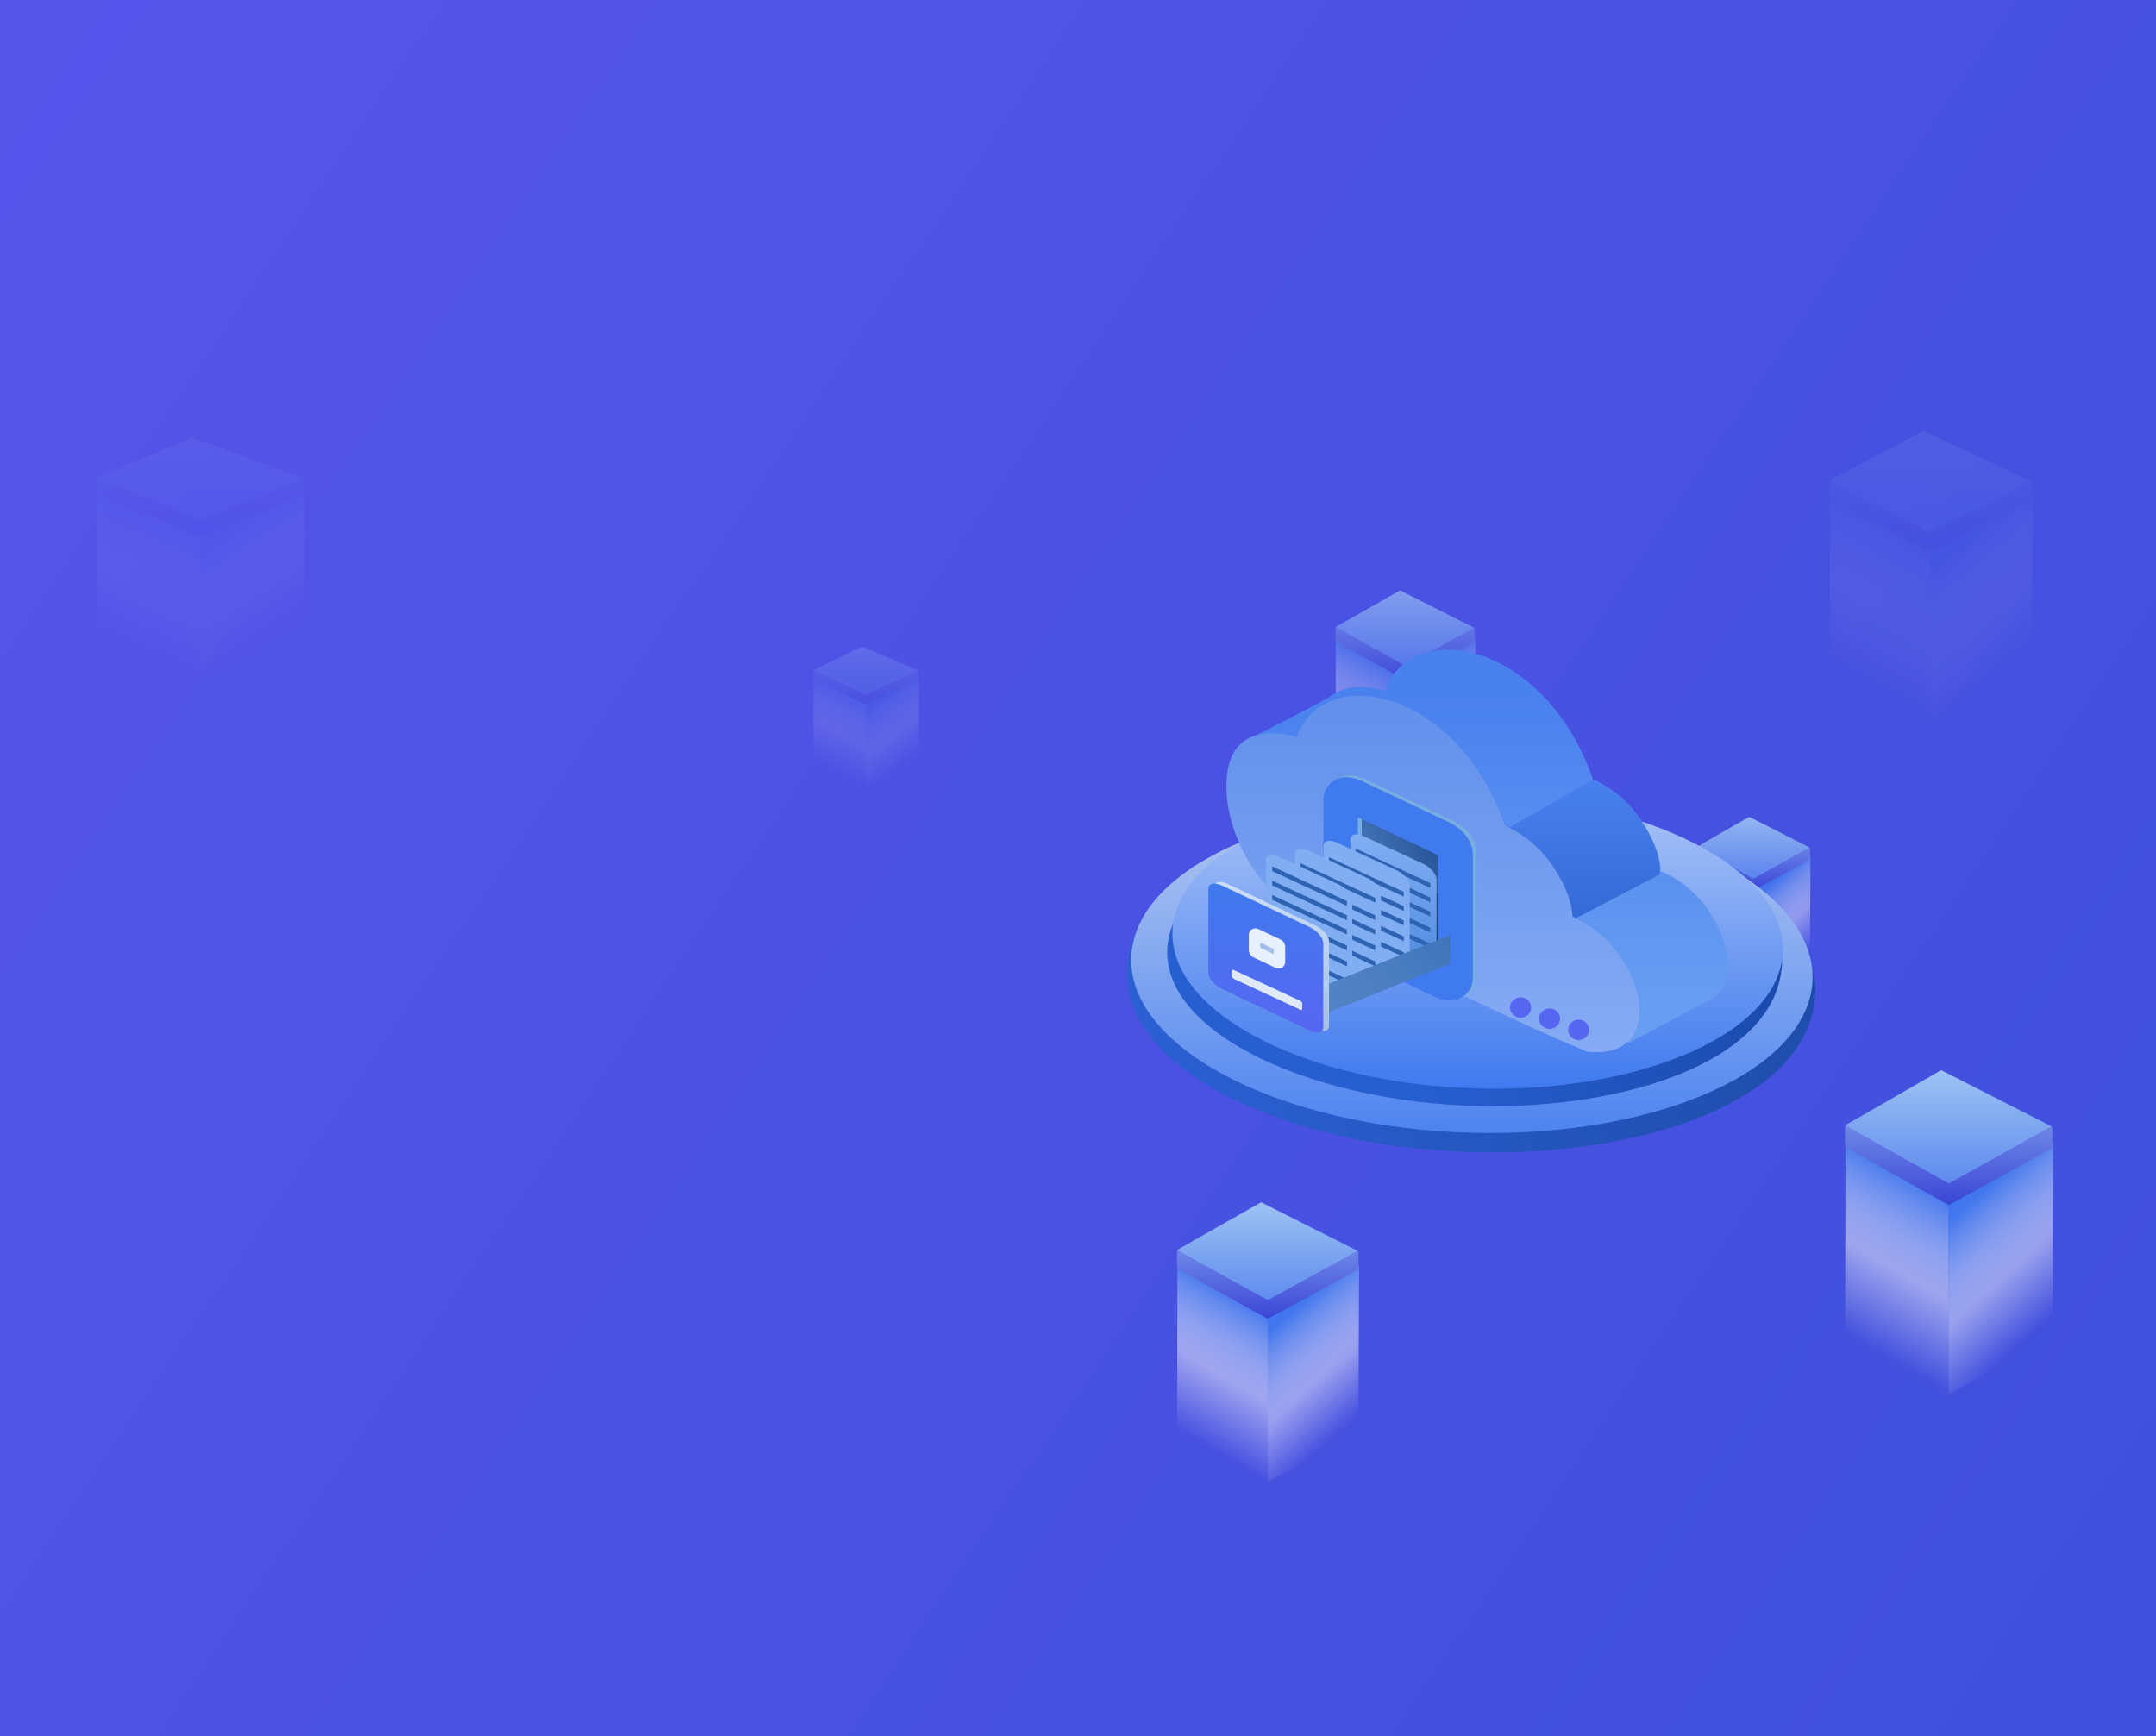 <svg width="375" height="302" viewBox="0 0 375 302" fill="none" xmlns="http://www.w3.org/2000/svg">
<rect x="0" y="0" width="375" height="302" fill="#333333" stroke="none"/>
<rect width="375" height="302" fill="url(#paint0_linear_272:773)"/>
<g opacity="0.08">
<path fill-rule="evenodd" clip-rule="evenodd" d="M16.776 85.49L34.817 93.01V117.104L16.727 109.916L16.776 85.49Z" fill="url(#paint1_linear_272:773)"/>
<path fill-rule="evenodd" clip-rule="evenodd" d="M34.817 93.009L53.025 85.294L52.905 109.916L34.817 117.103V93.009Z" fill="url(#paint2_linear_272:773)"/>
<path fill-rule="evenodd" clip-rule="evenodd" d="M16.728 85.822C16.728 85.822 16.646 84.756 16.728 83.204C21.288 81.305 33.484 78.843 33.484 78.843C33.484 78.843 47.215 81.228 52.907 83.33C52.936 85.186 52.907 85.947 52.907 85.947L34.817 93.175L16.728 85.822Z" fill="url(#paint3_linear_272:773)"/>
<path fill-rule="evenodd" clip-rule="evenodd" d="M16.727 83.08L33.484 76.101L52.717 83.204L34.817 90.433L16.727 83.08Z" fill="url(#paint4_linear_272:773)"/>
</g>
<g opacity="0.6">
<path fill-rule="evenodd" clip-rule="evenodd" d="M232.335 111.26L244.408 118.121V140.107L232.302 133.548L232.335 111.26Z" fill="url(#paint5_linear_272:773)"/>
<path fill-rule="evenodd" clip-rule="evenodd" d="M244.408 118.121L256.594 111.081L256.514 133.548L244.408 140.107V118.121Z" fill="url(#paint6_linear_272:773)"/>
<path fill-rule="evenodd" clip-rule="evenodd" d="M232.302 111.562C232.302 111.562 232.248 110.59 232.302 109.174C235.354 107.441 243.516 105.194 243.516 105.194C243.516 105.194 252.705 107.37 256.514 109.288C256.534 110.982 256.514 111.677 256.514 111.677L244.408 118.272L232.302 111.562Z" fill="url(#paint7_linear_272:773)"/>
<path fill-rule="evenodd" clip-rule="evenodd" d="M232.302 109.06L243.516 102.692L256.387 109.174L244.408 115.77L232.302 109.06Z" fill="url(#paint8_linear_272:773)"/>
</g>
<g opacity="0.8">
<path fill-rule="evenodd" clip-rule="evenodd" d="M295.147 149.118L304.975 154.757V172.828L295.121 167.437L295.147 149.118Z" fill="url(#paint9_linear_272:773)"/>
<path fill-rule="evenodd" clip-rule="evenodd" d="M304.975 154.757L314.893 148.971L314.828 167.437L304.975 172.828V154.757Z" fill="url(#paint10_linear_272:773)"/>
<path fill-rule="evenodd" clip-rule="evenodd" d="M295.121 149.366C295.121 149.366 295.076 148.567 295.121 147.403C297.605 145.979 304.248 144.132 304.248 144.132C304.248 144.132 311.728 145.921 314.829 147.497C314.845 148.89 314.829 149.46 314.829 149.46L304.975 154.881L295.121 149.366Z" fill="url(#paint11_linear_272:773)"/>
<path fill-rule="evenodd" clip-rule="evenodd" d="M295.121 147.31L304.249 142.075L314.725 147.403L304.975 152.825L295.121 147.31Z" fill="url(#paint12_linear_272:773)"/>
</g>
<g opacity="0.1">
<path fill-rule="evenodd" clip-rule="evenodd" d="M318.304 86.544L335.836 95.849V125.666L318.257 116.771L318.304 86.544Z" fill="url(#paint13_linear_272:773)"/>
<path fill-rule="evenodd" clip-rule="evenodd" d="M335.836 95.849L353.532 86.302L353.415 116.771L335.836 125.666V95.849Z" fill="url(#paint14_linear_272:773)"/>
<path fill-rule="evenodd" clip-rule="evenodd" d="M318.256 86.954C318.256 86.954 318.177 85.635 318.256 83.715C322.689 81.365 334.541 78.318 334.541 78.318C334.541 78.318 347.885 81.269 353.416 83.871C353.445 86.168 353.416 87.109 353.416 87.109L335.836 96.054L318.256 86.954Z" fill="url(#paint15_linear_272:773)"/>
<path fill-rule="evenodd" clip-rule="evenodd" d="M318.257 83.561L334.541 74.924L353.232 83.715L335.836 92.661L318.257 83.561Z" fill="url(#paint16_linear_272:773)"/>
</g>
<g opacity="0.9">
<path fill-rule="evenodd" clip-rule="evenodd" d="M204.788 220.27L220.512 229.199V257.81L204.746 249.275L204.788 220.27Z" fill="url(#paint17_linear_272:773)"/>
<path fill-rule="evenodd" clip-rule="evenodd" d="M220.512 229.199L236.382 220.037L236.277 249.275L220.512 257.81V229.199Z" fill="url(#paint18_linear_272:773)"/>
<path fill-rule="evenodd" clip-rule="evenodd" d="M204.746 220.663C204.746 220.663 204.675 219.397 204.746 217.555C208.721 215.299 219.35 212.376 219.35 212.376C219.35 212.376 231.318 215.208 236.278 217.704C236.304 219.908 236.278 220.812 236.278 220.812L220.512 229.395L204.746 220.663Z" fill="url(#paint19_linear_272:773)"/>
<path fill-rule="evenodd" clip-rule="evenodd" d="M204.746 217.407L219.35 209.119L236.113 217.555L220.512 226.139L204.746 217.407Z" fill="url(#paint20_linear_272:773)"/>
</g>
<g opacity="0.2">
<path fill-rule="evenodd" clip-rule="evenodd" d="M141.506 117.976L150.654 122.393V136.548L141.482 132.326L141.506 117.976Z" fill="url(#paint21_linear_272:773)"/>
<path fill-rule="evenodd" clip-rule="evenodd" d="M150.654 122.393L159.886 117.86L159.825 132.325L150.654 136.548V122.393Z" fill="url(#paint22_linear_272:773)"/>
<path fill-rule="evenodd" clip-rule="evenodd" d="M141.482 118.17C141.482 118.17 141.44 117.544 141.482 116.633C143.794 115.516 149.978 114.07 149.978 114.07C149.978 114.07 156.94 115.471 159.826 116.706C159.841 117.797 159.826 118.244 159.826 118.244L150.654 122.49L141.482 118.17Z" fill="url(#paint23_linear_272:773)"/>
<path fill-rule="evenodd" clip-rule="evenodd" d="M141.482 116.559L149.978 112.459L159.73 116.633L150.654 120.879L141.482 116.559Z" fill="url(#paint24_linear_272:773)"/>
</g>
<g opacity="0.9">
<path fill-rule="evenodd" clip-rule="evenodd" d="M320.989 199.049L338.959 209.388V242.517L320.941 232.634L320.989 199.049Z" fill="url(#paint25_linear_272:773)"/>
<path fill-rule="evenodd" clip-rule="evenodd" d="M338.959 209.388L357.096 198.779L356.977 232.634L338.959 242.517V209.388Z" fill="url(#paint26_linear_272:773)"/>
<path fill-rule="evenodd" clip-rule="evenodd" d="M320.941 199.505C320.941 199.505 320.859 198.039 320.941 195.906C325.484 193.294 337.631 189.909 337.631 189.909C337.631 189.909 351.308 193.188 356.978 196.078C357.007 198.631 356.978 199.677 356.978 199.677L338.959 209.615L320.941 199.505Z" fill="url(#paint27_linear_272:773)"/>
<path fill-rule="evenodd" clip-rule="evenodd" d="M320.941 195.735L337.631 186.138L356.789 195.906L338.959 205.845L320.941 195.735Z" fill="url(#paint28_linear_272:773)"/>
</g>
<path fill-rule="evenodd" clip-rule="evenodd" d="M260.806 150.489C293.365 152.907 315.93 158.424 315.765 172.218C315.527 192.117 282.901 202.524 250.342 200.106C217.783 197.689 190.555 182.694 196.934 163.694C201.562 149.911 228.247 148.071 260.806 150.489Z" fill="url(#paint29_linear_272:773)"/>
<path fill-rule="evenodd" clip-rule="evenodd" d="M261.972 140.206C294.531 142.624 318.257 157.238 314.965 172.847C311.673 188.456 282.61 199.15 250.051 196.732C217.493 194.315 193.767 179.701 197.059 164.091C200.351 148.482 229.414 137.788 261.972 140.206Z" fill="url(#paint30_linear_272:773)"/>
<path fill-rule="evenodd" clip-rule="evenodd" d="M260.712 147.635C289.883 149.801 310.1 154.744 309.951 167.103C309.738 184.931 280.508 194.255 251.337 192.089C222.166 189.922 196.321 175.917 204.571 159.468C210.506 147.633 231.541 145.468 260.712 147.635Z" fill="url(#paint31_linear_272:773)"/>
<path fill-rule="evenodd" clip-rule="evenodd" d="M262.354 138.422C291.525 140.588 312.782 153.681 309.831 167.665C306.881 181.65 280.844 191.231 251.673 189.065C222.503 186.9 201.246 173.806 204.195 159.821C207.145 145.837 233.183 136.255 262.354 138.422Z" fill="url(#paint32_linear_272:773)"/>
<path fill-rule="evenodd" clip-rule="evenodd" d="M240.889 120.14C245.608 107.109 268.854 111.716 277.075 135.598C285.464 139.149 289.136 148.736 288.783 151.498C300.783 156.161 306.52 176.367 291.444 174.906C282.219 171.135 267.793 164.204 248.872 155.031C242.455 151.681 238.13 149.226 234.602 144.823C230.832 140.116 228.65 133.982 228.65 128.752C228.65 118.629 236.082 118.859 240.889 120.14ZM217.274 128.547L232.28 120.797L298.302 173.381L283.297 181.406L217.274 128.547Z" fill="url(#paint33_linear_272:773)"/>
<path d="M228.053 122.995L232.182 120.682L256.794 124.272L297.676 170.698L298.254 173.331L296.19 174.527L292.39 175.644L276.12 173.011L228.053 122.995Z" fill="url(#paint34_linear_272:773)"/>
<path fill-rule="evenodd" clip-rule="evenodd" d="M261.915 144.294L276.946 135.679C276.946 135.679 281.183 136.962 284.379 141.263C289.625 148.322 288.674 152.112 288.674 152.112L273.973 159.77L261.915 144.294Z" fill="url(#paint35_linear_272:773)"/>
<path fill-rule="evenodd" clip-rule="evenodd" d="M225.551 128.166C230.269 115.135 253.516 119.742 261.736 143.624C270.126 147.175 273.798 156.762 273.444 159.524C285.445 164.187 291.181 184.393 276.105 182.932C266.88 179.161 252.455 172.231 233.534 163.057C227.116 159.707 222.792 157.252 219.264 152.849C215.494 148.143 213.312 142.008 213.312 136.778C213.312 126.655 220.744 126.885 225.551 128.166Z" fill="url(#paint36_linear_272:773)"/>
<path fill-rule="evenodd" clip-rule="evenodd" d="M233.613 138.786C233.613 138.786 233.826 137.968 236.614 139.063C240.782 141.003 245.306 143.472 245.306 143.472C245.306 143.472 252.904 146.105 253.287 148.752V158.989L233.613 162.034V138.786Z" fill="url(#paint37_linear_272:773)"/>
<path fill-rule="evenodd" clip-rule="evenodd" d="M233.946 162.31C233.946 162.31 249.671 155.549 252.62 154.285C255.752 157.63 252.953 164.525 252.953 164.525C252.953 164.525 253.34 167.765 253.287 169.509C253.236 171.126 252.953 171.166 252.953 171.166L242.95 167.292L233.946 162.31Z" fill="url(#paint38_linear_272:773)"/>
<path fill-rule="evenodd" clip-rule="evenodd" d="M236.197 138.243L251.483 145.494C252.781 146.11 253.835 147.352 253.835 148.27V169.856C253.835 170.774 252.781 171.017 251.483 170.401L236.197 163.151C234.899 162.534 233.845 161.292 233.845 160.375V138.788C233.845 137.87 234.899 137.627 236.197 138.243Z" stroke="#76AEE2" stroke-width="6"/>
<path fill-rule="evenodd" clip-rule="evenodd" d="M235.53 138.519L250.816 145.77C252.116 146.386 253.168 147.629 253.168 148.546V170.133C253.168 171.05 252.116 171.294 250.816 170.678L235.53 163.427C234.232 162.811 233.18 161.568 233.18 160.651V139.064C233.18 138.147 234.232 137.903 235.53 138.519Z" stroke="#407AEF" stroke-width="6"/>
<path fill-rule="evenodd" clip-rule="evenodd" d="M237.23 145.473L247.514 150.233C248.812 150.849 249.865 152.092 249.865 153.009V167.677C249.865 168.594 248.812 168.838 247.514 168.222L237.23 163.462C235.93 162.846 234.878 161.603 234.878 160.686V146.017C234.878 145.101 235.93 144.857 237.23 145.473Z" fill="url(#paint39_linear_272:773)"/>
<path fill-rule="evenodd" clip-rule="evenodd" d="M235.775 147.578L248.779 153.615V154.445L235.775 148.407V147.578Z" fill="#2E63B3"/>
<path fill-rule="evenodd" clip-rule="evenodd" d="M235.775 150.068L248.779 156.106V156.936L235.775 150.899V150.07V150.068Z" fill="#2E63B3"/>
<path fill-rule="evenodd" clip-rule="evenodd" d="M235.775 152.558L248.779 158.596V159.426L235.775 153.389V152.559V152.558Z" fill="#2E63B3"/>
<path fill-rule="evenodd" clip-rule="evenodd" d="M235.775 155.327L248.779 161.365V162.195L235.775 156.157V155.327V155.327Z" fill="#2E63B3"/>
<path fill-rule="evenodd" clip-rule="evenodd" d="M235.775 158.094L248.779 164.132V164.962L235.775 158.924V158.094Z" fill="#2E63B3"/>
<path fill-rule="evenodd" clip-rule="evenodd" d="M232.56 146.58L242.845 151.34C244.145 151.956 245.197 153.199 245.197 154.116V168.784C245.197 169.701 244.145 169.945 242.845 169.329L232.56 164.568C231.262 163.952 230.209 162.709 230.209 161.792V147.125C230.209 146.209 231.262 145.964 232.56 146.58Z" fill="url(#paint40_linear_272:773)"/>
<path fill-rule="evenodd" clip-rule="evenodd" d="M231.159 149.091L244.164 155.129V155.958L231.159 149.921V149.091Z" fill="#2E63B3"/>
<path fill-rule="evenodd" clip-rule="evenodd" d="M231.159 151.582L244.164 157.62V158.449L231.159 152.412V151.582Z" fill="#2E63B3"/>
<path fill-rule="evenodd" clip-rule="evenodd" d="M231.159 154.073L244.164 160.11V160.94L231.159 154.904V154.074V154.073Z" fill="#2E63B3"/>
<path fill-rule="evenodd" clip-rule="evenodd" d="M231.159 156.84L244.164 162.878V163.707L231.159 157.67V156.84Z" fill="#2E63B3"/>
<path fill-rule="evenodd" clip-rule="evenodd" d="M231.159 159.608L244.164 165.645V166.475L231.159 160.438V159.608V159.608Z" fill="#2E63B3"/>
<path fill-rule="evenodd" clip-rule="evenodd" d="M227.56 147.964L237.843 152.724C239.143 153.34 240.195 154.583 240.195 155.5V170.168C240.195 171.085 239.143 171.329 237.843 170.713L227.56 165.953C226.261 165.337 225.208 164.094 225.208 163.177V148.509C225.208 147.591 226.261 147.348 227.56 147.964Z" fill="url(#paint41_linear_272:773)"/>
<path fill-rule="evenodd" clip-rule="evenodd" d="M226.199 150.133L239.204 156.171V157.001L226.199 150.963V150.133V150.133Z" fill="#2E63B3"/>
<path fill-rule="evenodd" clip-rule="evenodd" d="M226.199 153.177L239.204 159.215V160.046L226.199 154.008V153.178V153.177Z" fill="#2E63B3"/>
<path fill-rule="evenodd" clip-rule="evenodd" d="M226.199 155.669L239.204 161.706V162.536L226.199 156.499V155.669V155.669Z" fill="#2E63B3"/>
<path fill-rule="evenodd" clip-rule="evenodd" d="M226.199 158.436L239.204 164.474V165.303L226.199 159.266V158.436V158.436Z" fill="#2E63B3"/>
<path fill-rule="evenodd" clip-rule="evenodd" d="M226.199 161.203L239.204 167.241V168.071L226.199 162.033V161.203V161.203Z" fill="#2E63B3"/>
<path fill-rule="evenodd" clip-rule="evenodd" d="M222.558 149.071L232.841 153.831C234.141 154.447 235.193 155.69 235.193 156.607V171.275C235.193 172.192 234.141 172.436 232.841 171.82L222.558 167.06C221.259 166.443 220.206 165.201 220.206 164.284V149.616C220.207 148.699 221.259 148.454 222.558 149.071Z" fill="url(#paint42_linear_272:773)"/>
<path fill-rule="evenodd" clip-rule="evenodd" d="M221.276 150.687L234.28 156.725V157.554L221.276 151.516V150.687Z" fill="#2E63B3"/>
<path fill-rule="evenodd" clip-rule="evenodd" d="M221.276 153.177L234.28 159.215V160.046L221.276 154.008V153.178V153.177Z" fill="#2E63B3"/>
<path fill-rule="evenodd" clip-rule="evenodd" d="M221.276 155.669L234.28 161.706V162.536L221.276 156.499V155.669V155.669Z" fill="#2E63B3"/>
<path fill-rule="evenodd" clip-rule="evenodd" d="M221.276 158.436L234.28 164.474V165.303L221.276 159.266V158.436V158.436Z" fill="#2E63B3"/>
<path fill-rule="evenodd" clip-rule="evenodd" d="M221.276 161.203L234.28 167.241V168.071L221.276 162.033V161.203V161.203Z" fill="#2E63B3"/>
<path fill-rule="evenodd" clip-rule="evenodd" d="M221.276 164.248L234.28 170.285V171.115L221.276 165.077V164.248Z" fill="#2E63B3"/>
<path fill-rule="evenodd" clip-rule="evenodd" d="M229.247 171.85L252.255 162.628V167.61L229.247 176.831V171.85Z" fill="url(#paint43_linear_272:773)"/>
<path fill-rule="evenodd" clip-rule="evenodd" d="M213.524 153.741L228.81 160.992C230.108 161.608 231.161 162.851 231.161 163.768V178.436C231.161 179.353 230.108 179.597 228.81 178.981L213.524 171.73C212.225 171.114 211.172 169.871 211.172 168.954V154.286C211.172 153.369 212.225 153.125 213.524 153.741Z" fill="url(#paint44_linear_272:773)"/>
<path fill-rule="evenodd" clip-rule="evenodd" d="M212.523 154.018L227.809 161.269C229.108 161.885 230.161 163.128 230.161 164.045V178.713C230.161 179.63 229.108 179.874 227.809 179.258L212.523 172.006C211.224 171.39 210.171 170.147 210.171 169.23V154.563C210.171 153.646 211.224 153.401 212.523 154.018Z" fill="url(#paint45_linear_272:773)"/>
<path fill-rule="evenodd" clip-rule="evenodd" d="M217.968 161.812L222.784 164.096C222.995 164.196 223.166 164.398 223.166 164.547V168.036C223.166 168.185 222.995 168.225 222.784 168.125L217.968 165.84C217.757 165.74 217.586 165.538 217.586 165.389V161.9C217.586 161.752 217.757 161.712 217.968 161.812Z" fill="url(#paint46_linear_272:773)"/>
<path fill-rule="evenodd" clip-rule="evenodd" d="M214.634 168.731L226.119 174.06C226.33 174.16 226.501 174.361 226.501 174.51V175.508C226.501 175.657 226.33 175.697 226.119 175.597L214.634 170.268C214.423 170.168 214.252 169.966 214.252 169.817V168.819C214.252 168.67 214.423 168.631 214.634 168.731Z" fill="url(#paint47_linear_272:773)"/>
<path fill-rule="evenodd" clip-rule="evenodd" d="M218.509 162.518L222.243 164.288C222.318 164.319 222.384 164.367 222.435 164.428C222.487 164.489 222.522 164.561 222.539 164.638V167.343C222.539 167.458 222.407 167.489 222.243 167.411L218.509 165.64C218.434 165.61 218.368 165.562 218.316 165.501C218.265 165.44 218.229 165.368 218.213 165.291V162.586C218.213 162.471 218.346 162.44 218.509 162.518Z" stroke="#E7F0FF" stroke-width="2"/>
<path d="M264.476 177.01C265.489 177.01 266.311 176.216 266.311 175.237C266.311 174.259 265.489 173.465 264.476 173.465C263.462 173.465 262.641 174.259 262.641 175.237C262.641 176.216 263.462 177.01 264.476 177.01Z" fill="#5666F0"/>
<path d="M269.522 178.956C270.534 178.956 271.355 178.163 271.355 177.186C271.355 176.208 270.534 175.415 269.522 175.415C268.51 175.415 267.689 176.208 267.689 177.186C267.689 178.163 268.51 178.956 269.522 178.956Z" fill="#5666F0"/>
<path d="M274.57 180.906C275.583 180.906 276.403 180.114 276.403 179.136C276.403 178.158 275.583 177.366 274.57 177.366C273.558 177.366 272.738 178.158 272.738 179.136C272.738 180.114 273.558 180.906 274.57 180.906Z" fill="#5666F0"/>
<defs>
<linearGradient id="paint0_linear_272:773" x1="3.5" y1="4.924" x2="394.678" y2="268.32" gradientUnits="userSpaceOnUse">
<stop stop-color="#5754EA"/>
<stop offset="1" stop-color="#3F50DC"/>
</linearGradient>
<linearGradient id="paint1_linear_272:773" x1="16.73" y1="110.411" x2="26.06" y2="88.459" gradientUnits="userSpaceOnUse">
<stop offset="0.042" stop-color="white" stop-opacity="0"/>
<stop offset="0.49" stop-color="white" stop-opacity="0.53"/>
<stop offset="1" stop-color="#407AEF"/>
</linearGradient>
<linearGradient id="paint2_linear_272:773" x1="53.025" y1="107.157" x2="42.103" y2="90.47" gradientUnits="userSpaceOnUse">
<stop stop-color="white" stop-opacity="0"/>
<stop offset="0.443" stop-color="white" stop-opacity="0.51"/>
<stop offset="1" stop-color="#407AEF"/>
</linearGradient>
<linearGradient id="paint3_linear_272:773" x1="34.807" y1="93.174" x2="34.807" y2="78.842" gradientUnits="userSpaceOnUse">
<stop stop-color="#3944D4"/>
<stop offset="1" stop-color="#8CADF1"/>
</linearGradient>
<linearGradient id="paint4_linear_272:773" x1="34.723" y1="90.435" x2="34.723" y2="76.103" gradientUnits="userSpaceOnUse">
<stop stop-color="#6191F1"/>
<stop offset="1" stop-color="#A6CFF5"/>
</linearGradient>
<linearGradient id="paint5_linear_272:773" x1="232.303" y1="134" x2="242.563" y2="116.296" gradientUnits="userSpaceOnUse">
<stop offset="0.042" stop-color="white" stop-opacity="0"/>
<stop offset="0.49" stop-color="white" stop-opacity="0.53"/>
<stop offset="1" stop-color="#407AEF"/>
</linearGradient>
<linearGradient id="paint6_linear_272:773" x1="256.594" y1="131.031" x2="245.789" y2="118.923" gradientUnits="userSpaceOnUse">
<stop stop-color="white" stop-opacity="0"/>
<stop offset="0.443" stop-color="white" stop-opacity="0.51"/>
<stop offset="1" stop-color="#407AEF"/>
</linearGradient>
<linearGradient id="paint7_linear_272:773" x1="244.402" y1="118.271" x2="244.402" y2="105.193" gradientUnits="userSpaceOnUse">
<stop stop-color="#3944D4"/>
<stop offset="1" stop-color="#8CADF1"/>
</linearGradient>
<linearGradient id="paint8_linear_272:773" x1="244.345" y1="115.772" x2="244.345" y2="102.694" gradientUnits="userSpaceOnUse">
<stop stop-color="#6191F1"/>
<stop offset="1" stop-color="#A6CFF5"/>
</linearGradient>
<linearGradient id="paint9_linear_272:773" x1="295.122" y1="167.808" x2="303.595" y2="153.329" gradientUnits="userSpaceOnUse">
<stop offset="0.042" stop-color="white" stop-opacity="0"/>
<stop offset="0.49" stop-color="white" stop-opacity="0.53"/>
<stop offset="1" stop-color="#407AEF"/>
</linearGradient>
<linearGradient id="paint10_linear_272:773" x1="314.893" y1="165.368" x2="306.003" y2="155.502" gradientUnits="userSpaceOnUse">
<stop stop-color="white" stop-opacity="0"/>
<stop offset="0.443" stop-color="white" stop-opacity="0.51"/>
<stop offset="1" stop-color="#407AEF"/>
</linearGradient>
<linearGradient id="paint11_linear_272:773" x1="304.969" y1="154.881" x2="304.969" y2="144.131" gradientUnits="userSpaceOnUse">
<stop stop-color="#3944D4"/>
<stop offset="1" stop-color="#8CADF1"/>
</linearGradient>
<linearGradient id="paint12_linear_272:773" x1="304.923" y1="152.826" x2="304.923" y2="142.077" gradientUnits="userSpaceOnUse">
<stop stop-color="#6191F1"/>
<stop offset="1" stop-color="#A6CFF5"/>
</linearGradient>
<linearGradient id="paint13_linear_272:773" x1="318.259" y1="117.383" x2="331.685" y2="92.578" gradientUnits="userSpaceOnUse">
<stop offset="0.042" stop-color="white" stop-opacity="0"/>
<stop offset="0.49" stop-color="white" stop-opacity="0.53"/>
<stop offset="1" stop-color="#407AEF"/>
</linearGradient>
<linearGradient id="paint14_linear_272:773" x1="353.532" y1="113.357" x2="339.025" y2="95.951" gradientUnits="userSpaceOnUse">
<stop stop-color="white" stop-opacity="0"/>
<stop offset="0.443" stop-color="white" stop-opacity="0.51"/>
<stop offset="1" stop-color="#407AEF"/>
</linearGradient>
<linearGradient id="paint15_linear_272:773" x1="335.827" y1="96.053" x2="335.827" y2="78.317" gradientUnits="userSpaceOnUse">
<stop stop-color="#3944D4"/>
<stop offset="1" stop-color="#8CADF1"/>
</linearGradient>
<linearGradient id="paint16_linear_272:773" x1="335.745" y1="92.663" x2="335.745" y2="74.927" gradientUnits="userSpaceOnUse">
<stop stop-color="#6191F1"/>
<stop offset="1" stop-color="#A6CFF5"/>
</linearGradient>
<linearGradient id="paint17_linear_272:773" x1="204.748" y1="249.863" x2="218.095" y2="226.816" gradientUnits="userSpaceOnUse">
<stop offset="0.042" stop-color="white" stop-opacity="0"/>
<stop offset="0.49" stop-color="white" stop-opacity="0.53"/>
<stop offset="1" stop-color="#407AEF"/>
</linearGradient>
<linearGradient id="paint18_linear_272:773" x1="236.382" y1="245.999" x2="222.322" y2="230.232" gradientUnits="userSpaceOnUse">
<stop stop-color="white" stop-opacity="0"/>
<stop offset="0.443" stop-color="white" stop-opacity="0.51"/>
<stop offset="1" stop-color="#407AEF"/>
</linearGradient>
<linearGradient id="paint19_linear_272:773" x1="220.503" y1="229.394" x2="220.503" y2="212.375" gradientUnits="userSpaceOnUse">
<stop stop-color="#3944D4"/>
<stop offset="1" stop-color="#8CADF1"/>
</linearGradient>
<linearGradient id="paint20_linear_272:773" x1="220.43" y1="226.142" x2="220.43" y2="209.122" gradientUnits="userSpaceOnUse">
<stop stop-color="#6191F1"/>
<stop offset="1" stop-color="#A6CFF5"/>
</linearGradient>
<linearGradient id="paint21_linear_272:773" x1="141.483" y1="132.616" x2="147.518" y2="120.362" gradientUnits="userSpaceOnUse">
<stop offset="0.042" stop-color="white" stop-opacity="0"/>
<stop offset="0.49" stop-color="white" stop-opacity="0.53"/>
<stop offset="1" stop-color="#407AEF"/>
</linearGradient>
<linearGradient id="paint22_linear_272:773" x1="159.886" y1="130.705" x2="153.144" y2="121.814" gradientUnits="userSpaceOnUse">
<stop stop-color="white" stop-opacity="0"/>
<stop offset="0.443" stop-color="white" stop-opacity="0.51"/>
<stop offset="1" stop-color="#407AEF"/>
</linearGradient>
<linearGradient id="paint23_linear_272:773" x1="150.649" y1="122.49" x2="150.649" y2="114.07" gradientUnits="userSpaceOnUse">
<stop stop-color="#3944D4"/>
<stop offset="1" stop-color="#8CADF1"/>
</linearGradient>
<linearGradient id="paint24_linear_272:773" x1="150.606" y1="120.881" x2="150.606" y2="112.46" gradientUnits="userSpaceOnUse">
<stop stop-color="#6191F1"/>
<stop offset="1" stop-color="#A6CFF5"/>
</linearGradient>
<linearGradient id="paint25_linear_272:773" x1="320.943" y1="233.315" x2="336.497" y2="206.805" gradientUnits="userSpaceOnUse">
<stop offset="0.042" stop-color="white" stop-opacity="0"/>
<stop offset="0.49" stop-color="white" stop-opacity="0.53"/>
<stop offset="1" stop-color="#407AEF"/>
</linearGradient>
<linearGradient id="paint26_linear_272:773" x1="357.096" y1="228.841" x2="340.793" y2="210.796" gradientUnits="userSpaceOnUse">
<stop stop-color="white" stop-opacity="0"/>
<stop offset="0.443" stop-color="white" stop-opacity="0.51"/>
<stop offset="1" stop-color="#407AEF"/>
</linearGradient>
<linearGradient id="paint27_linear_272:773" x1="338.949" y1="209.614" x2="338.949" y2="189.908" gradientUnits="userSpaceOnUse">
<stop stop-color="#3944D4"/>
<stop offset="1" stop-color="#8CADF1"/>
</linearGradient>
<linearGradient id="paint28_linear_272:773" x1="338.865" y1="205.848" x2="338.865" y2="186.142" gradientUnits="userSpaceOnUse">
<stop stop-color="#6191F1"/>
<stop offset="1" stop-color="#A6CFF5"/>
</linearGradient>
<linearGradient id="paint29_linear_272:773" x1="196.003" y1="184.181" x2="315.553" y2="164.577" gradientUnits="userSpaceOnUse">
<stop offset="0.005" stop-color="#2B60D4"/>
<stop offset="0.995" stop-color="#1F4DAB"/>
</linearGradient>
<linearGradient id="paint30_linear_272:773" x1="256.012" y1="197.072" x2="256.012" y2="139.867" gradientUnits="userSpaceOnUse">
<stop stop-color="#4E84F0"/>
<stop offset="1" stop-color="#B4C8F0"/>
</linearGradient>
<linearGradient id="paint31_linear_272:773" x1="203.018" y1="182.522" x2="309.503" y2="155.034" gradientUnits="userSpaceOnUse">
<stop offset="0.349" stop-color="#275FD1"/>
<stop offset="1" stop-color="#1A49AA"/>
</linearGradient>
<linearGradient id="paint32_linear_272:773" x1="257.013" y1="189.369" x2="257.013" y2="138.117" gradientUnits="userSpaceOnUse">
<stop stop-color="#407AEF"/>
<stop offset="1" stop-color="#ABC4F6"/>
</linearGradient>
<linearGradient id="paint33_linear_272:773" x1="263.154" y1="120.682" x2="263.154" y2="175.644" gradientUnits="userSpaceOnUse">
<stop stop-color="#4981EF"/>
<stop offset="1" stop-color="#689EF1"/>
</linearGradient>
<linearGradient id="paint34_linear_272:773" x1="263.154" y1="120.682" x2="263.154" y2="175.644" gradientUnits="userSpaceOnUse">
<stop stop-color="#4981EF"/>
<stop offset="1" stop-color="#689EF1"/>
</linearGradient>
<linearGradient id="paint35_linear_272:773" x1="275.328" y1="159.77" x2="275.328" y2="135.679" gradientUnits="userSpaceOnUse">
<stop stop-color="#346AD6"/>
<stop offset="1" stop-color="#4880EF"/>
</linearGradient>
<linearGradient id="paint36_linear_272:773" x1="249.237" y1="183.008" x2="249.237" y2="121.026" gradientUnits="userSpaceOnUse">
<stop stop-color="#86ABF4"/>
<stop offset="1" stop-color="#618FEB"/>
</linearGradient>
<linearGradient id="paint37_linear_272:773" x1="253.289" y1="145.142" x2="233.94" y2="156.246" gradientUnits="userSpaceOnUse">
<stop stop-color="#1A4788"/>
<stop offset="1" stop-color="#5A8BD1"/>
</linearGradient>
<linearGradient id="paint38_linear_272:773" x1="254.105" y1="157.33" x2="234.283" y2="168.706" gradientUnits="userSpaceOnUse">
<stop stop-color="#1A4788"/>
<stop offset="1" stop-color="#1A4788"/>
</linearGradient>
<linearGradient id="paint39_linear_272:773" x1="242.371" y1="168.559" x2="242.371" y2="145.132" gradientUnits="userSpaceOnUse">
<stop stop-color="#508BDF"/>
<stop offset="1" stop-color="#81AEF3"/>
</linearGradient>
<linearGradient id="paint40_linear_272:773" x1="15763.3" y1="16172.2" x2="15763.3" y2="12731.9" gradientUnits="userSpaceOnUse">
<stop stop-color="#508BDF"/>
<stop offset="1" stop-color="#81AEF3"/>
</linearGradient>
<linearGradient id="paint41_linear_272:773" x1="15304.5" y1="16377.6" x2="15304.5" y2="12937.2" gradientUnits="userSpaceOnUse">
<stop stop-color="#508BDF"/>
<stop offset="1" stop-color="#81AEF3"/>
</linearGradient>
<linearGradient id="paint42_linear_272:773" x1="14845.8" y1="16541.3" x2="14845.8" y2="13100.8" gradientUnits="userSpaceOnUse">
<stop stop-color="#508BDF"/>
<stop offset="1" stop-color="#81AEF3"/>
</linearGradient>
<linearGradient id="paint43_linear_272:773" x1="229.246" y1="175.151" x2="251.943" y2="163.69" gradientUnits="userSpaceOnUse">
<stop stop-color="#5584C8"/>
<stop offset="1" stop-color="#4176BA"/>
</linearGradient>
<linearGradient id="paint44_linear_272:773" x1="221.167" y1="179.318" x2="221.167" y2="153.403" gradientUnits="userSpaceOnUse">
<stop stop-color="#A8C1E3"/>
<stop offset="1" stop-color="#CCDEF9"/>
</linearGradient>
<linearGradient id="paint45_linear_272:773" x1="220.165" y1="179.597" x2="220.165" y2="153.677" gradientUnits="userSpaceOnUse">
<stop stop-color="#5666F0"/>
<stop offset="1" stop-color="#407AEF"/>
</linearGradient>
<linearGradient id="paint46_linear_272:773" x1="220.374" y1="168.18" x2="220.374" y2="161.759" gradientUnits="userSpaceOnUse">
<stop stop-color="#C3CFE1"/>
<stop offset="1" stop-color="#81AEF4"/>
</linearGradient>
<linearGradient id="paint47_linear_272:773" x1="11624.6" y1="5202.79" x2="11624.6" y2="4897.56" gradientUnits="userSpaceOnUse">
<stop stop-color="#BED3F0"/>
<stop offset="1" stop-color="#DFE9F8"/>
</linearGradient>
</defs>
</svg>

